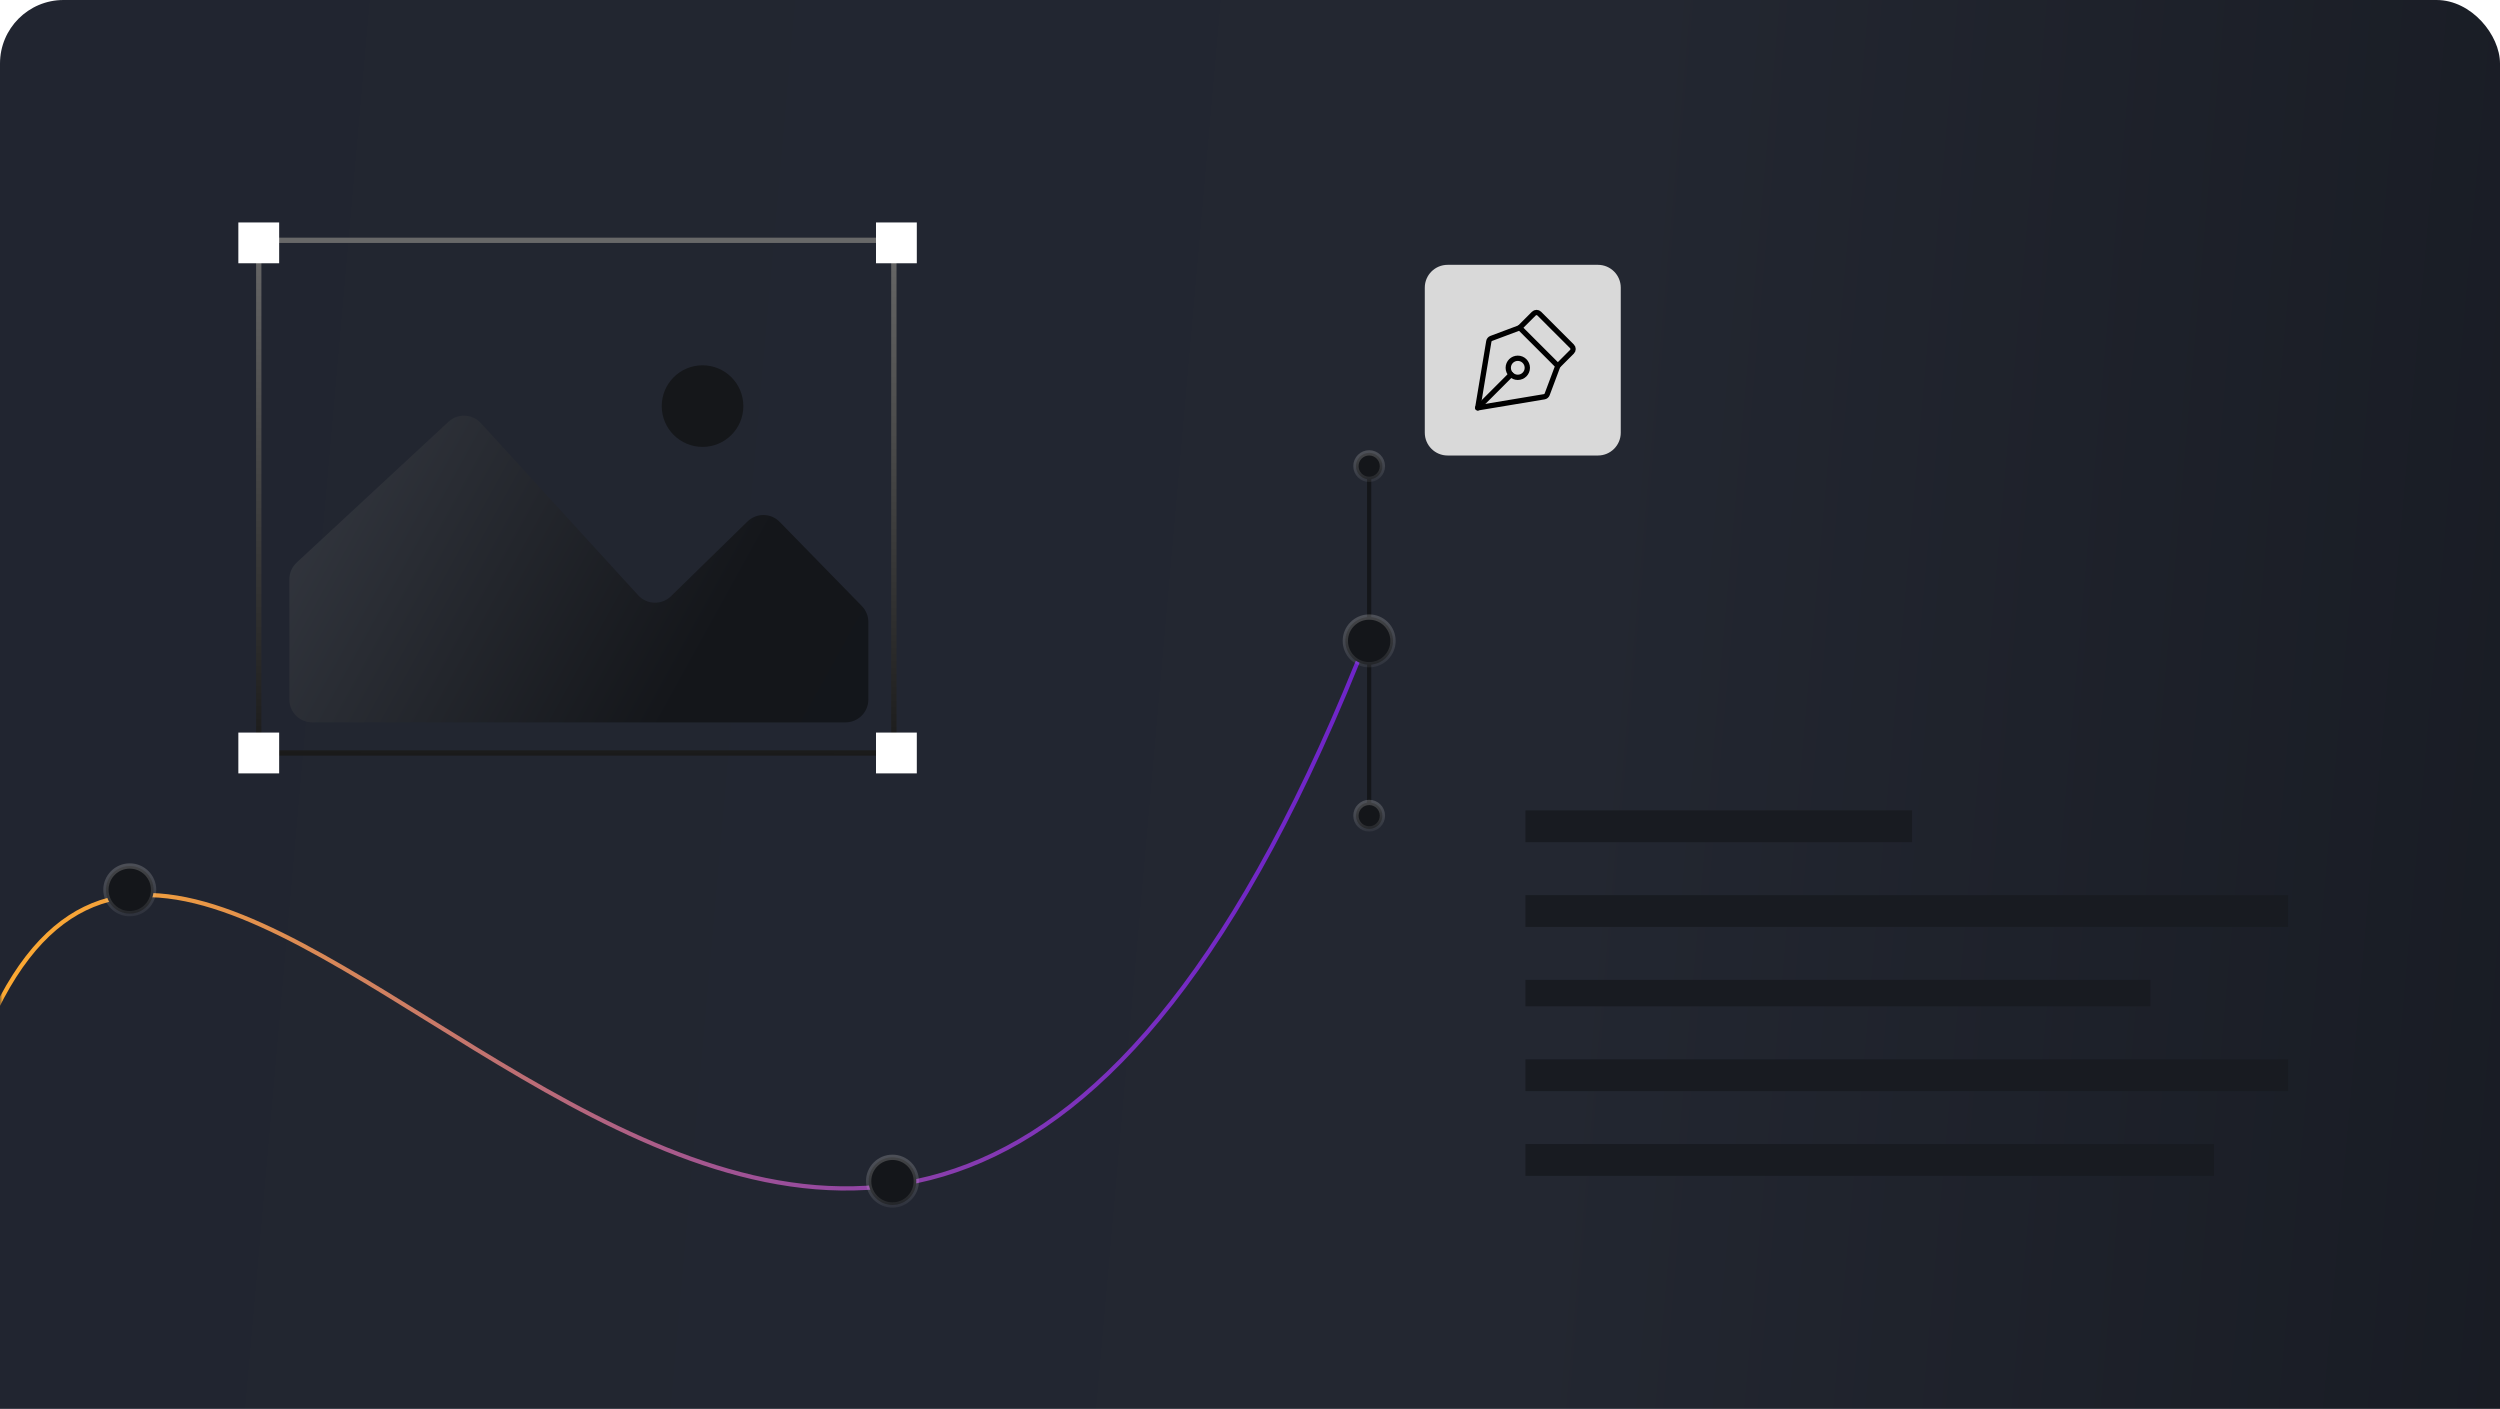 <svg width="472" height="266" viewBox="0 0 472 266" fill="none" xmlns="http://www.w3.org/2000/svg">
<rect width="472" height="304" rx="12" fill="url(#paint0_linear_960_189)"/>
<mask id="mask0_960_189" style="mask-type:alpha" maskUnits="userSpaceOnUse" x="0" y="0" width="472" height="304">
<rect width="472" height="304" rx="12" fill="url(#paint1_linear_960_189)"/>
</mask>
<g mask="url(#mask0_960_189)">
<path d="M258.5 88L258.5 153" stroke="#14161A" stroke-width="0.8"/>
<path d="M269 81.692V54.308C269 51.929 270.929 50 273.308 50H301.692C304.071 50 306 51.929 306 54.308V81.692C306 84.071 304.071 86 301.692 86H273.308C270.929 86 269 84.071 269 81.692Z" fill="#D9D9D9"/>
<path d="M278.998 77L291.549 74.908C291.674 74.887 291.791 74.834 291.888 74.754C291.986 74.674 292.06 74.569 292.105 74.451L294.119 69.079L286.919 61.879L281.547 63.893C281.429 63.938 281.324 64.012 281.244 64.11C281.164 64.207 281.111 64.324 281.09 64.449L278.998 77Z" stroke="black" stroke-linecap="round" stroke-linejoin="round"/>
<path d="M294.118 69.08L296.788 66.41C296.923 66.275 296.999 66.092 296.999 65.901C296.999 65.71 296.923 65.527 296.788 65.392L290.608 59.21C290.473 59.075 290.29 58.999 290.099 58.999C289.908 58.999 289.725 59.075 289.59 59.21L286.918 61.879" stroke="black" stroke-linecap="round" stroke-linejoin="round"/>
<path d="M286.558 71.24C287.552 71.24 288.358 70.434 288.358 69.44C288.358 68.446 287.552 67.64 286.558 67.64C285.564 67.64 284.758 68.446 284.758 69.44C284.758 70.434 285.564 71.24 286.558 71.24Z" stroke="black" stroke-linecap="round" stroke-linejoin="round"/>
<path d="M278.998 77L285.285 70.712" stroke="black" stroke-linecap="round" stroke-linejoin="round"/>
<g filter="url(#filter0_di_960_189)">
<path d="M258.5 119.5C161.5 367.5 40.378 82.165 -4 198" stroke="url(#paint2_linear_960_189)" stroke-width="0.8"/>
</g>
<circle cx="258.5" cy="121" r="4.5" fill="#14161A" stroke="url(#paint3_linear_960_189)"/>
<circle cx="168.5" cy="223" r="4.5" fill="#14161A" stroke="url(#paint4_linear_960_189)"/>
<circle cx="24.5" cy="168" r="4.5" fill="#14161A" stroke="url(#paint5_linear_960_189)"/>
<circle cx="258.5" cy="88" r="2.5" fill="#14161A" stroke="url(#paint6_linear_960_189)"/>
<circle cx="258.5" cy="154" r="2.5" fill="#14161A" stroke="url(#paint7_linear_960_189)"/>
</g>
<rect x="288" y="153" width="73" height="6" fill="#181B21"/>
<rect x="288" y="169" width="144" height="6" fill="#181B21"/>
<rect x="288" y="185" width="118" height="5" fill="#181B21"/>
<rect x="288" y="200" width="144" height="6" fill="#181B21"/>
<rect x="288" y="216" width="130" height="6" fill="#181B21"/>
<circle cx="132.64" cy="76.672" r="7.705" fill="#15171A"/>
<path d="M168.76 45.371H48.853V142.163H168.76V45.371Z" stroke="url(#paint8_linear_960_189)"/>
<path d="M54.631 109.371V132.077C54.631 134.456 56.559 136.384 58.938 136.384H159.635C162.014 136.384 163.943 134.456 163.943 132.077V117.431C163.943 116.307 163.503 115.227 162.718 114.422L147.209 98.536C145.547 96.833 142.819 96.8 141.117 98.463L126.679 112.565C124.937 114.267 122.131 114.187 120.489 112.389L90.785 79.876C89.172 78.111 86.429 77.997 84.676 79.624L56.009 106.213C55.13 107.028 54.631 108.172 54.631 109.371Z" fill="url(#paint9_linear_960_189)"/>
<rect x="45" y="42" width="7.705" height="7.705" fill="white"/>
<rect x="165.389" y="42" width="7.705" height="7.705" fill="white"/>
<rect x="165.389" y="138.311" width="7.705" height="7.705" fill="white"/>
<rect x="45" y="138.311" width="7.705" height="7.705" fill="white"/>
<defs>
<filter id="filter0_di_960_189" x="-12.373" y="113.354" width="279.246" height="121.425" filterUnits="userSpaceOnUse" color-interpolation-filters="sRGB">
<feFlood flood-opacity="0" result="BackgroundImageFix"/>
<feColorMatrix in="SourceAlpha" type="matrix" values="0 0 0 0 0 0 0 0 0 0 0 0 0 0 0 0 0 0 127 0" result="hardAlpha"/>
<feOffset dy="2"/>
<feGaussianBlur stdDeviation="4"/>
<feComposite in2="hardAlpha" operator="out"/>
<feColorMatrix type="matrix" values="0 0 0 0 0.011 0 0 0 0 0.03 0 0 0 0 0.204 0 0 0 0.4 0"/>
<feBlend mode="normal" in2="BackgroundImageFix" result="effect1_dropShadow_960_189"/>
<feBlend mode="normal" in="SourceGraphic" in2="effect1_dropShadow_960_189" result="shape"/>
<feColorMatrix in="SourceAlpha" type="matrix" values="0 0 0 0 0 0 0 0 0 0 0 0 0 0 0 0 0 0 127 0" result="hardAlpha"/>
<feOffset dy="-2"/>
<feGaussianBlur stdDeviation="6"/>
<feComposite in2="hardAlpha" operator="arithmetic" k2="-1" k3="1"/>
<feColorMatrix type="matrix" values="0 0 0 0 0.108 0 0 0 0 0.019 0 0 0 0 0.654 0 0 0 0.47 0"/>
<feBlend mode="normal" in2="shape" result="effect2_innerShadow_960_189"/>
</filter>
<linearGradient id="paint0_linear_960_189" x1="-10.016" y1="-5.711" x2="609.056" y2="49.082" gradientUnits="userSpaceOnUse">
<stop stop-color="#212530"/>
<stop offset="0.515" stop-color="#232731"/>
<stop offset="1" stop-color="#12151C"/>
</linearGradient>
<linearGradient id="paint1_linear_960_189" x1="-10.016" y1="-5.711" x2="609.056" y2="49.082" gradientUnits="userSpaceOnUse">
<stop stop-color="#212530"/>
<stop offset="0.515" stop-color="#232731"/>
<stop offset="1" stop-color="#12151C"/>
</linearGradient>
<linearGradient id="paint2_linear_960_189" x1="24.127" y1="112.013" x2="277.109" y2="206.911" gradientUnits="userSpaceOnUse">
<stop stop-color="#FFAC2F"/>
<stop offset="1" stop-color="#5008EA"/>
</linearGradient>
<linearGradient id="paint3_linear_960_189" x1="253.5" y1="85" x2="260.5" y2="128.5" gradientUnits="userSpaceOnUse">
<stop/>
<stop offset="1" stop-color="white" stop-opacity="0"/>
</linearGradient>
<linearGradient id="paint4_linear_960_189" x1="163.5" y1="187" x2="170.5" y2="230.5" gradientUnits="userSpaceOnUse">
<stop/>
<stop offset="1" stop-color="white" stop-opacity="0"/>
</linearGradient>
<linearGradient id="paint5_linear_960_189" x1="19.5" y1="132" x2="26.5" y2="175.5" gradientUnits="userSpaceOnUse">
<stop/>
<stop offset="1" stop-color="white" stop-opacity="0"/>
</linearGradient>
<linearGradient id="paint6_linear_960_189" x1="255.5" y1="66.4" x2="259.7" y2="92.5" gradientUnits="userSpaceOnUse">
<stop/>
<stop offset="1" stop-color="white" stop-opacity="0"/>
</linearGradient>
<linearGradient id="paint7_linear_960_189" x1="255.5" y1="132.4" x2="259.7" y2="158.5" gradientUnits="userSpaceOnUse">
<stop/>
<stop offset="1" stop-color="white" stop-opacity="0"/>
</linearGradient>
<linearGradient id="paint8_linear_960_189" x1="108.807" y1="45.371" x2="108.566" y2="159.017" gradientUnits="userSpaceOnUse">
<stop stop-color="#686868"/>
<stop offset="1" stop-color="#0D0D0D"/>
</linearGradient>
<linearGradient id="paint9_linear_960_189" x1="63.478" y1="49.027" x2="227.15" y2="139.415" gradientUnits="userSpaceOnUse">
<stop stop-color="#383C45"/>
<stop offset="0.515" stop-color="#14161A"/>
<stop offset="1" stop-color="#12151C"/>
</linearGradient>
</defs>
</svg>
